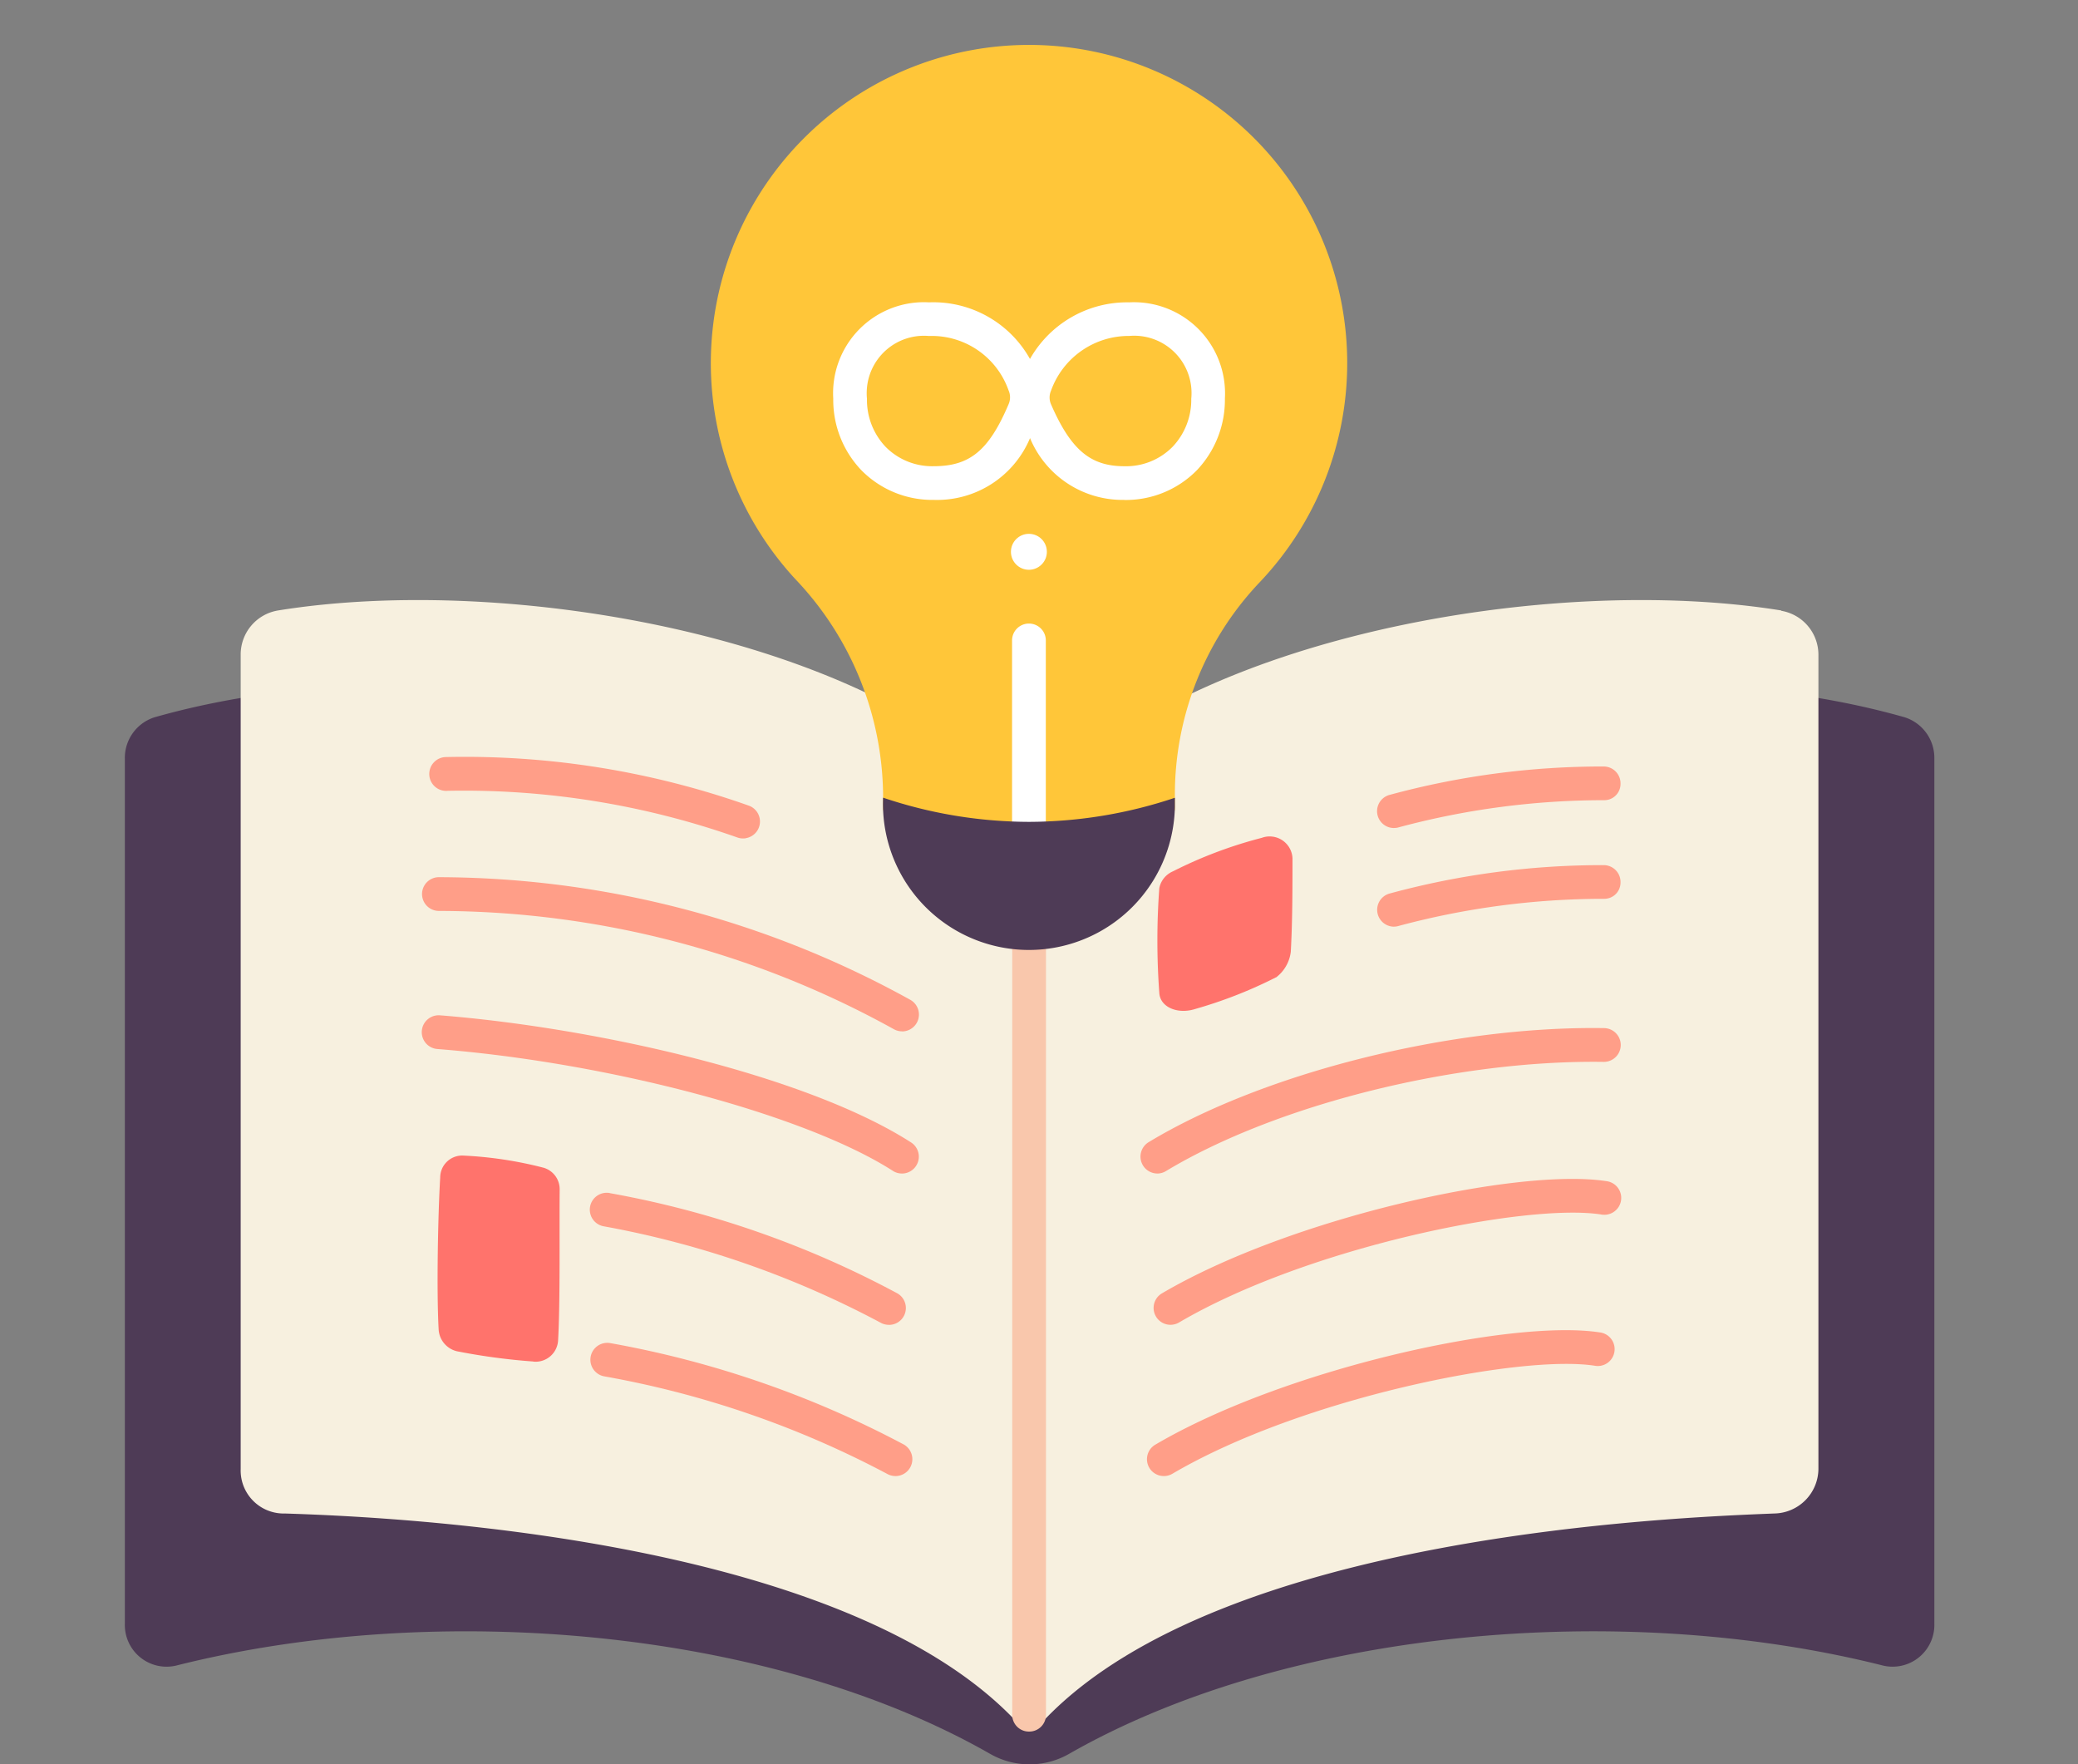 <svg xmlns="http://www.w3.org/2000/svg" width="85" height="72.163" viewBox="0 0 85 72.163">
  <rect x="0" y="0" width="85" height="72.163" fill="#808080" stroke="none"/>
  <g id="Grupo_54374" data-name="Grupo 54374" transform="translate(-390 -14483)">
    <g id="Grupo_8381" data-name="Grupo 8381" transform="translate(207.481 6106.938)">
      <path id="Trazado_2563" data-name="Trazado 2563" d="M188.844,8412.434a1.742,1.742,0,0,0-1.218,1.7v35.374a1.707,1.707,0,0,0,2.1,1.712c10.75-2.707,24.37-1.484,33.286,3.607a3.252,3.252,0,0,0,3.245,0c8.917-5.092,22.541-6.314,33.287-3.607a1.707,1.707,0,0,0,2.055-1.275,1.657,1.657,0,0,0,.044-.437v-35.374a1.742,1.742,0,0,0-1.217-1.7c-11.543-3.273-26.746-.158-35.792,5.725-9.044-5.885-24.248-9-35.79-5.725Z" transform="translate(0 -7.036)" fill="#4e3b56"/>
      <path id="Trazado_2564" data-name="Trazado 2564" d="M256.659,8407.135c-9.521-1.539-24.143,1.117-30.069,7.547a.919.919,0,0,1-1.3.06c-.021-.02-.041-.038-.06-.06-5.927-6.43-20.548-9.086-30.069-7.547a1.825,1.825,0,0,0-1.523,1.806v33.306a1.76,1.76,0,0,0,1.7,1.821h.1c4.051.131,22.513.874,29.791,8.366a.935.935,0,0,0,1.322.035l.024-.024c7.263-7.5,25.581-8.208,29.8-8.377a1.838,1.838,0,0,0,1.8-1.821v-33.3a1.823,1.823,0,0,0-1.523-1.8Z" transform="translate(-1.274 -6.104)" fill="#f7f0df"/>
      <path id="Trazado_2565" data-name="Trazado 2565" d="M246.063,8424.74a18.437,18.437,0,0,1-3.291,1.29c-.727.235-1.444-.07-1.479-.653a29.281,29.281,0,0,1,0-4.288.947.947,0,0,1,.556-.685,17.923,17.923,0,0,1,3.631-1.37.936.936,0,0,1,1.261.831c0,1.17,0,2.582-.069,3.822a1.546,1.546,0,0,1-.6,1.053Z" transform="translate(-11.353 -8.703)" fill="#ff736c"/>
      <path id="Trazado_2566" data-name="Trazado 2566" d="M207.723,8443.955a25.546,25.546,0,0,1-2.995-.4.974.974,0,0,1-.828-.92c-.086-1.537-.028-4.659.064-6.2a.9.9,0,0,1,.893-.9h.02a16.054,16.054,0,0,1,3.322.5.915.915,0,0,1,.652.9c-.016,1.538.026,4.612-.064,6.153a.922.922,0,0,1-.962.879.945.945,0,0,1-.1-.014Z" transform="translate(-3.439 -12.211)" fill="#ff736c"/>
      <g id="Grupo_8380" data-name="Grupo 8380" transform="translate(199.772 8407.412)">
        <path id="Trazado_2567" data-name="Trazado 2567" d="M253.313,8417.863a.689.689,0,0,1-.17-1.358,33.145,33.145,0,0,1,8.767-1.158.69.69,0,0,1,.667.71.664.664,0,0,1-.663.668h-.05a32.375,32.375,0,0,0-8.379,1.115.563.563,0,0,1-.171.021Z" transform="translate(-213.543 -8415.347)" fill="#ff9e88"/>
        <path id="Trazado_2568" data-name="Trazado 2568" d="M253.314,8422.983a.69.69,0,0,1-.17-1.359,33.179,33.179,0,0,1,8.766-1.158.69.69,0,0,1,.667.71.665.665,0,0,1-.66.668h-.054a32.344,32.344,0,0,0-8.381,1.114.616.616,0,0,1-.169.023Z" transform="translate(-213.543 -8416.432)" fill="#ff9e88"/>
        <path id="Trazado_2569" data-name="Trazado 2569" d="M241.029,8434.87a.691.691,0,0,1-.358-1.281c4.694-2.837,12.37-4.762,18.627-4.666a.69.69,0,0,1-.009,1.381h-.009c-6.047-.088-13.4,1.754-17.9,4.467a.685.685,0,0,1-.356.1Z" transform="translate(-210.941 -8418.223)" fill="#ff9e88"/>
        <path id="Trazado_2570" data-name="Trazado 2570" d="M241.708,8442.717a.691.691,0,0,1-.35-1.285c5.276-3.1,14.561-5.146,18.179-4.591a.69.69,0,0,1-.158,1.371.127.127,0,0,1-.051-.007c-3.051-.473-12,1.324-17.27,4.418a.7.7,0,0,1-.352.094Z" transform="translate(-211.085 -8419.882)" fill="#ff9e88"/>
        <path id="Trazado_2571" data-name="Trazado 2571" d="M241.367,8450.565a.689.689,0,0,1-.35-1.284c5.275-3.1,14.556-5.146,18.177-4.592a.69.69,0,1,1-.158,1.371l-.05-.008c-3.05-.469-12,1.324-17.269,4.418a.692.692,0,0,1-.351.095Z" transform="translate(-211.012 -8421.544)" fill="#ff9e88"/>
        <path id="Trazado_2572" data-name="Trazado 2572" d="M222.68,8434.729a.68.68,0,0,1-.372-.108c-3.56-2.287-11.57-4.428-18.634-4.984a.691.691,0,0,1,.109-1.378c6.329.5,14.979,2.443,19.271,5.2a.691.691,0,0,1-.374,1.271Z" transform="translate(-203.038 -8418.082)" fill="#ff9e88"/>
        <path id="Trazado_2573" data-name="Trazado 2573" d="M223.986,8442.868a.693.693,0,0,1-.349-.094,38.753,38.753,0,0,0-11.314-3.936.691.691,0,0,1,.214-1.365.3.3,0,0,1,.05.011,39.567,39.567,0,0,1,11.753,4.1.69.69,0,0,1-.351,1.286Z" transform="translate(-204.881 -8420.032)" fill="#ff9e88"/>
        <path id="Trazado_2574" data-name="Trazado 2574" d="M224.262,8450.705a.7.7,0,0,1-.349-.095,39.355,39.355,0,0,0-11.578-3.986.691.691,0,0,1,.255-1.358,40.9,40.9,0,0,1,12.023,4.153.691.691,0,0,1-.35,1.287Z" transform="translate(-204.888 -8421.684)" fill="#ff9e88"/>
      </g>
      <path id="Trazado_2575" data-name="Trazado 2575" d="M242.309,8417.01Z" transform="translate(-11.586 -8.286)" fill="#4e3b56"/>
      <path id="Trazado_2576" data-name="Trazado 2576" d="M234.372,8455.151a.682.682,0,0,1-.69-.675V8417.63a.69.69,0,1,1,1.38,0v36.846a.683.683,0,0,1-.69.675Z" transform="translate(-9.758 -8.267)" fill="#f9c7ac"/>
      <path id="Trazado_2577" data-name="Trazado 2577" d="M222.683,8427.395a.7.7,0,0,1-.345-.094,38.542,38.542,0,0,0-18.59-4.831h-.014a.69.69,0,1,1,.013-1.38,39.989,39.989,0,0,1,19.285,5.021.69.69,0,0,1-.345,1.287Z" transform="translate(-3.268 -9.151)" fill="#ff9e88"/>
      <path id="Trazado_2578" data-name="Trazado 2578" d="M216.378,8418.166a.7.7,0,0,1-.349-.034,33.658,33.658,0,0,0-11.834-1.907.692.692,0,1,1-.093-1.38,34.8,34.8,0,0,1,12.412,1.991.69.69,0,0,1-.138,1.327Z" transform="translate(-3.354 -7.819)" fill="#ff9e88"/>
      <path id="Trazado_2579" data-name="Trazado 2579" d="M231.188,8377.9a13.015,13.015,0,0,0-9.674,21.867,12.971,12.971,0,0,1,3.572,8.811v.621a14.362,14.362,0,0,0,11.935,0v-.621a12.61,12.61,0,0,1,3.468-8.7A13.013,13.013,0,0,0,231.2,8377.9Z" transform="translate(-6.444)" fill="#ffc639"/>
      <path id="Trazado_2580" data-name="Trazado 2580" d="M234.363,8416.725a.688.688,0,0,1-.69-.69v-7.417a.69.69,0,0,1,1.381,0v7.416a.691.691,0,0,1-.69.691Z" transform="translate(-9.756 -6.362)" fill="#fff"/>
      <circle id="Elipse_37" data-name="Elipse 37" cx="0.735" cy="0.735" r="0.735" transform="translate(223.871 8397.896)" fill="#fff"/>
      <path id="Trazado_2581" data-name="Trazado 2581" d="M236.3,8399.336h0a4.1,4.1,0,0,1-3.862-2.527,4.121,4.121,0,0,1-3.929,2.527h-.007a4.07,4.07,0,0,1-2.963-1.214,4.157,4.157,0,0,1-1.15-2.917v-.015a3.721,3.721,0,0,1,3.493-3.934,3.81,3.81,0,0,1,.422,0h0a4.531,4.531,0,0,1,4.132,2.316,4.564,4.564,0,0,1,4.056-2.316h0a3.728,3.728,0,0,1,3.917,3.934,4.179,4.179,0,0,1-1.15,2.936,4.073,4.073,0,0,1-2.963,1.213Zm-2.995-4.486a.7.7,0,0,0-.009.575c.819,1.878,1.623,2.533,3,2.534a2.669,2.669,0,0,0,1.978-.8,2.785,2.785,0,0,0,.759-1.958,2.346,2.346,0,0,0-2.535-2.571h0a3.376,3.376,0,0,0-3.193,2.216Zm-7.537.355a2.785,2.785,0,0,0,.76,1.958,2.671,2.671,0,0,0,1.97.795c1.468,0,2.255-.631,3.067-2.544a.7.7,0,0,0-.006-.561,3.33,3.33,0,0,0-3.256-2.221h0a2.342,2.342,0,0,0-2.536,2.128,2.372,2.372,0,0,0,0,.43Z" transform="translate(-7.786 -2.828)" fill="#fff"/>
      <path id="Trazado_2582" data-name="Trazado 2582" d="M232.942,8417.953a18.791,18.791,0,0,1-5.963-.989h0a5.971,5.971,0,1,0,11.935.389c0-.128,0-.257,0-.385a18.879,18.879,0,0,1-5.968.985Z" transform="translate(-8.337 -8.277)" fill="#4e3b56"/>
    </g>
    <rect id="Rectángulo_5462" data-name="Rectángulo 5462" width="85" height="72" transform="translate(390 14483)" fill="none"/>
  </g>
</svg>
